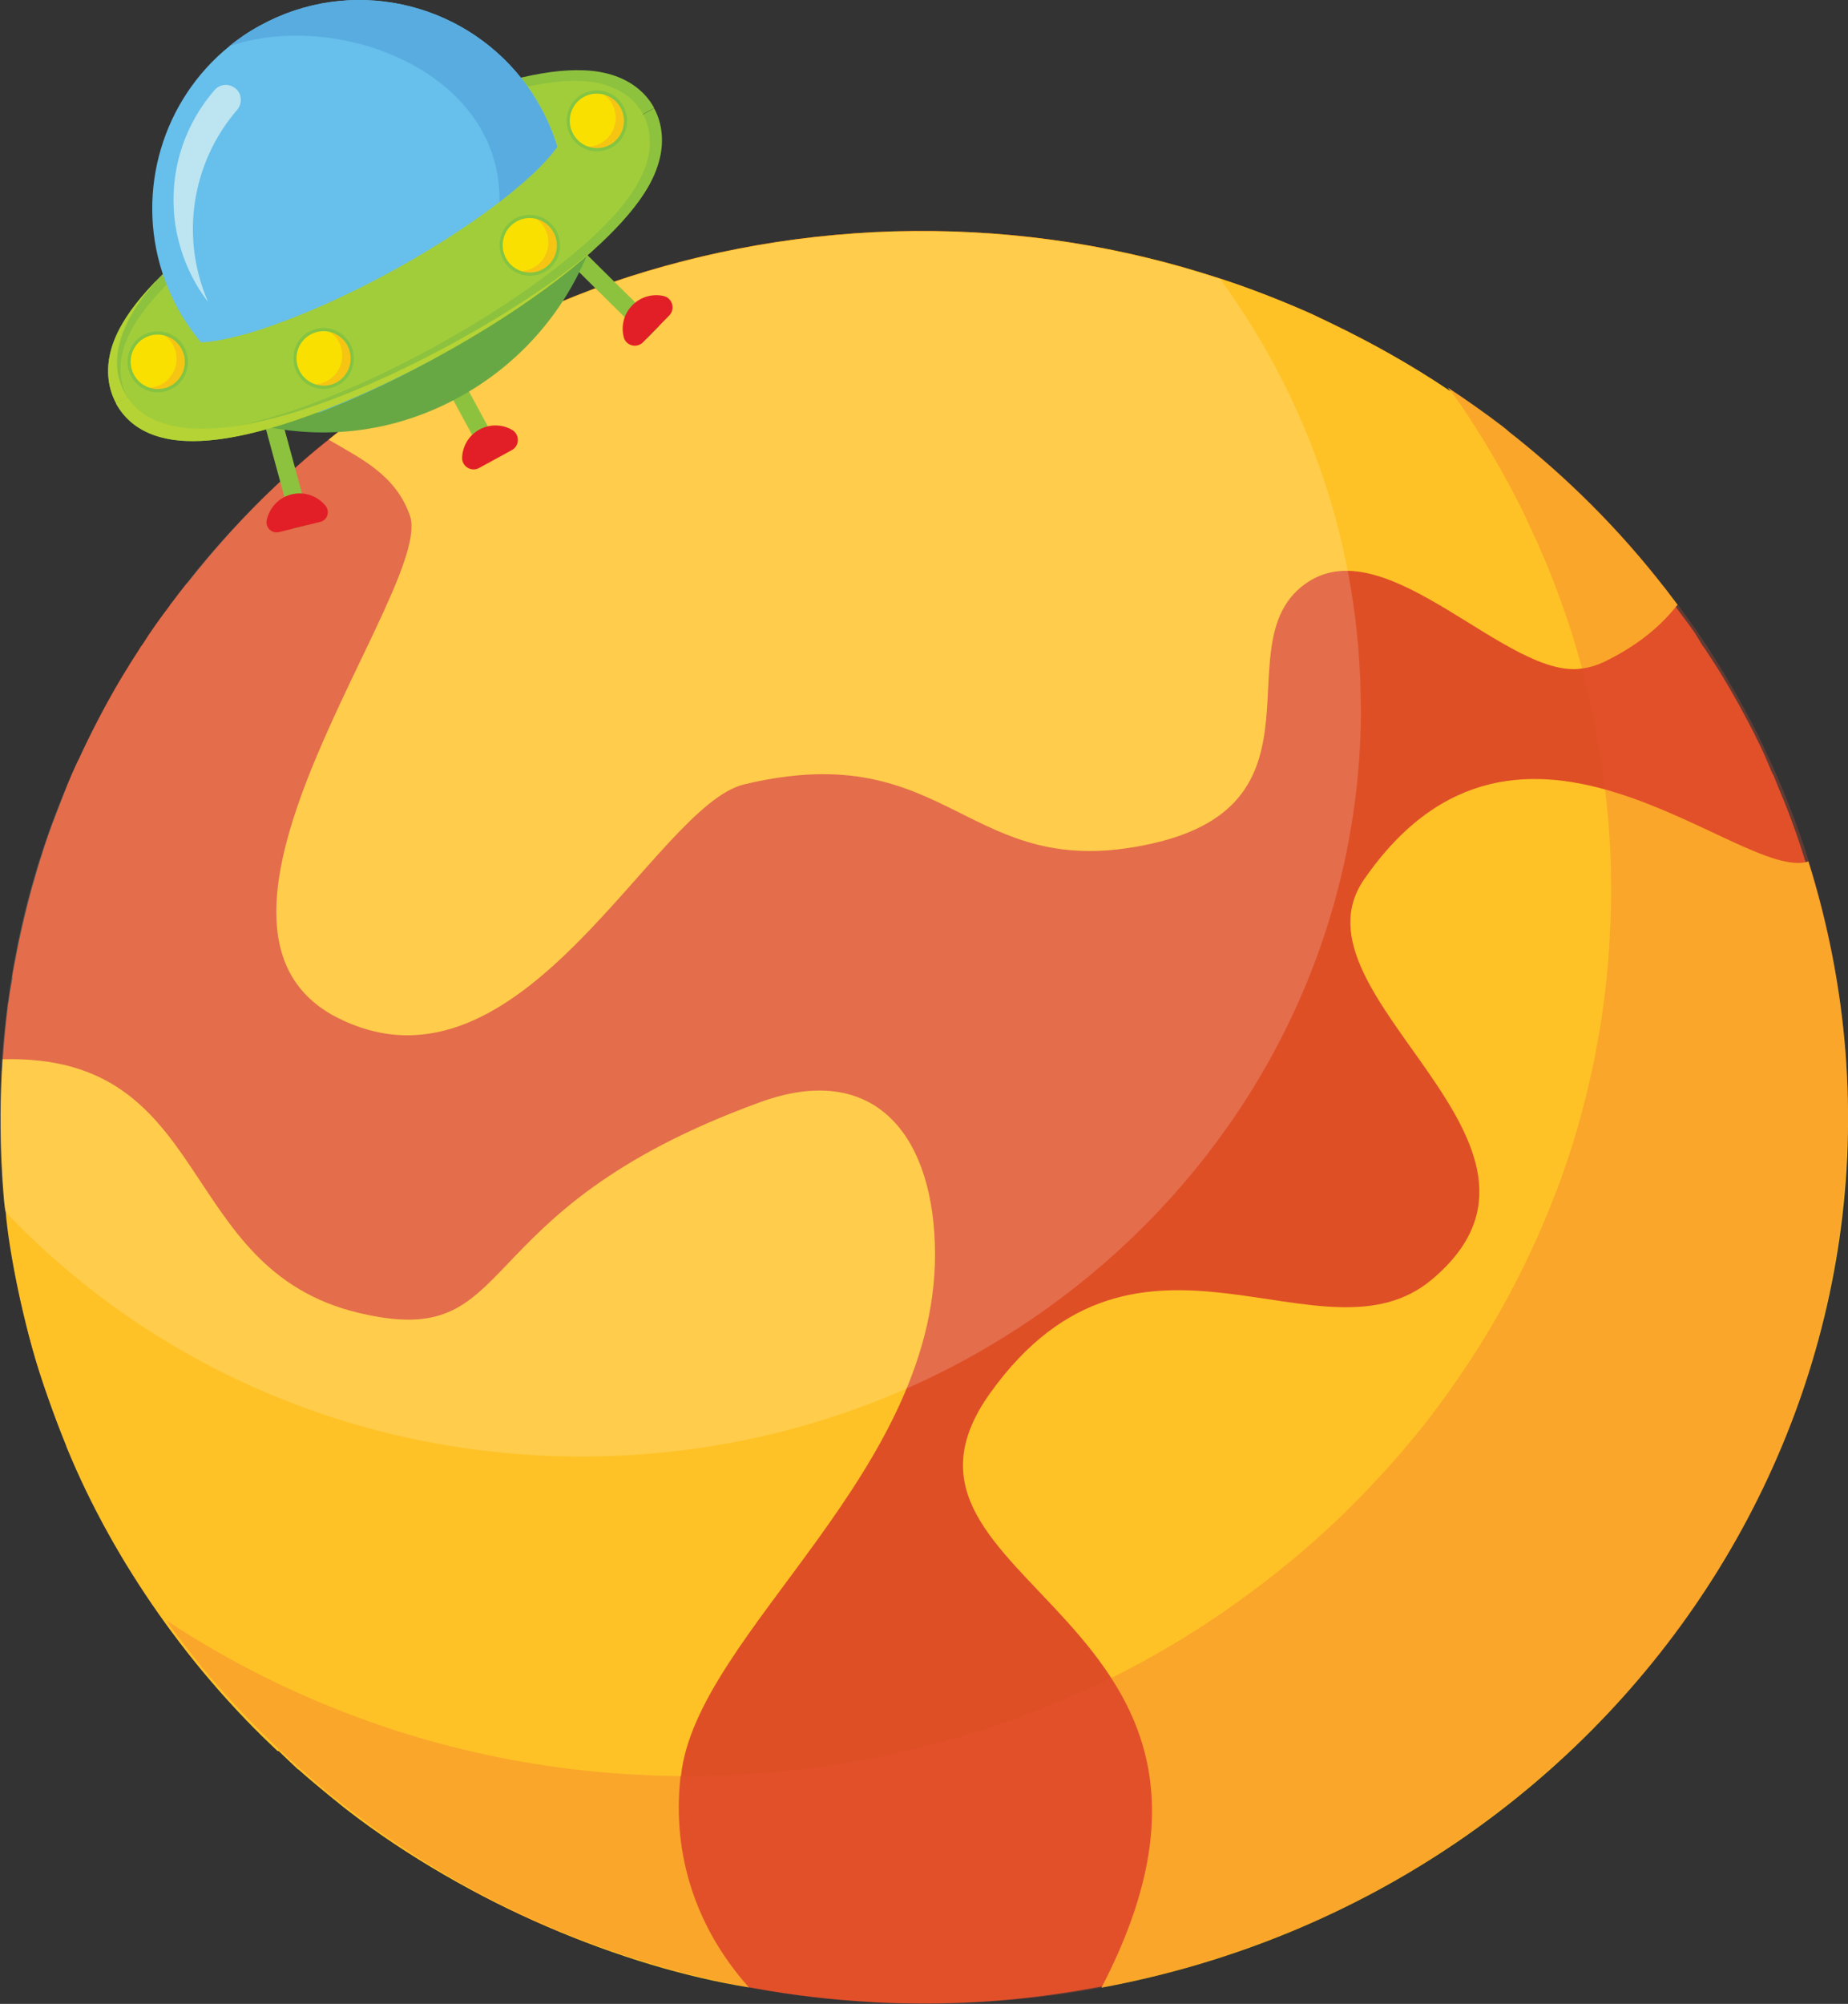 <?xml version="1.0" encoding="UTF-8"?>
<svg xmlns="http://www.w3.org/2000/svg" xmlns:xlink="http://www.w3.org/1999/xlink" viewBox="0 0 98.05 106.28">
  <rect x="0" y="0" width="98.05" height="106.28" fill="#333333" stroke="none"/>
  <defs>
    <style>
      .cls-1 {
        fill: #8dc23f;
      }

      .cls-2 {
        fill: #bce5f1;
      }

      .cls-3 {
        fill: #67bfeb;
      }

      .cls-4 {
        fill: #ea5537;
      }

      .cls-5 {
        fill: #fff;
      }

      .cls-6 {
        fill: #f6c514;
      }

      .cls-7 {
        mix-blend-mode: multiply;
        opacity: .25;
      }

      .cls-8 {
        fill: none;
      }

      .cls-9 {
        fill: url(#radial-gradient);
      }

      .cls-10 {
        clip-path: url(#clippath-1);
      }

      .cls-11 {
        fill: #a2cd3a;
      }

      .cls-12 {
        fill: #58ace0;
      }

      .cls-13 {
        isolation: isolate;
      }

      .cls-14 {
        fill: #df4f26;
      }

      .cls-15 {
        fill: #67a844;
      }

      .cls-16 {
        fill: #e21f26;
      }

      .cls-17 {
        mix-blend-mode: soft-light;
        opacity: .11;
      }

      .cls-18 {
        fill: #fae001;
      }

      .cls-19 {
        mix-blend-mode: screen;
        opacity: .17;
      }

      .cls-20 {
        fill: #b5d334;
      }

      .cls-21 {
        fill: #85c441;
      }

      .cls-22 {
        fill: #ffc226;
      }

      .cls-23 {
        clip-path: url(#clippath);
      }
    </style>
    <clipPath id="clippath">
      <rect class="cls-8" x="506.18" y="200.83" width="360" height="506.64"/>
    </clipPath>
    <clipPath id="clippath-1">
      <rect class="cls-8" x="95.83" y="54.2" width="1295.74" height="729.17"/>
    </clipPath>
    <radialGradient id="radial-gradient" cx="-161.04" cy="394.76" fx="-161.04" fy="394.76" r="308.95" gradientTransform="translate(1081.41 -47.05) scale(2.1 1.18)" gradientUnits="userSpaceOnUse">
      <stop offset="0" stop-color="#20366b"/>
      <stop offset=".39" stop-color="#1c3263"/>
      <stop offset="1" stop-color="#13274d"/>
      <stop offset="1" stop-color="#13274d"/>
    </radialGradient>
  </defs>
  <g class="cls-13">
    <g id="Layer_1" data-name="Layer 1">
      <g class="cls-23">
        <g class="cls-10">
          <rect class="cls-9" x="95.83" y="54.2" width="1295.74" height="729.17"/>
          <g>
            <g class="cls-17">
              <path class="cls-5" d="M1503.21,16.38l-183.71-236.13C1178.18-75.72,1075,42.23,951.93-1.33c-52.77-18.68-80.03-51.6-175.35,60.04-212.19,248.52-213.44,74.95-278.94,67.91-46.65-5.01-94.99,71.01-125.71,100.98-30.23,29.49-78.38,50.15-113.94,27.37-10.3-6.6-18.4-16.24-28.77-22.74-28.02-17.55-65.92-7.83-92.65,11.63-46.15,33.59-89.25,117.51-158.58,106.36-55.77-8.96-54.8-41.6-154.39,173.36l21.39,61.15,31.56,79.88c19.55,43.48,82.03,60.25,120.72,32.41,43.28-31.15,56.07-103.7,108.8-111.6,29.13-4.36,56.15,14.79,84.92,21.1,105.69,23.18,173.89-110.16,204.33-155.41,23.54-34.99,38.77-34.11,72.51-19.03,207.38,92.68,264.77-113.45,323.73-133.95,19.11-6.64,39.67,2.43,58.34,10.2,229.39,95.41,239.1-112.07,358.9-142.29,78.54-19.81,187.73,37.77,269.68,3.5,19.58-8.19,82.36-39.65,82.36-39.65l-57.63-113.53-162.32-174.98,162.32,174.98Z"/>
            </g>
            <g class="cls-17">
              <path class="cls-5" d="M1442.58,41.12c-70.79,71.65-192.52,49.64-282.53,94.81-40.93,20.54-69.39,67.16-105.8,94.95-98.26,74.97-144.43,37.1-186.23,29.24-166.72-31.36-201.62,139.85-292.3,152.64-75.13,10.59-115.22-63.19-162.42-46.67-55.71,19.5-73.38,119.65-153.38,156.69-80.41,37.23-200.3-66.75-262.39,62.24-18.08,37.56-55.18,74.25-96.38,68l-16.69-23.31c43.39-72.82,81.84-191.1,148.97-242.83,149.26-115.03,174.09,13.12,245.88-26.62,96.17-53.23,103.95-105.16,180.03-121.71,64.81-14.1,98.01,56.32,190.19,24.05,77.18-27.02,134.29-157.22,205.36-195.53,128.71-69.38,185.99,102.45,454.16-102.55l133.53,76.61Z"/>
            </g>
          </g>
        </g>
      </g>
      <g>
        <g>
          <path class="cls-14" d="M97.86,57.81c.03.96.03,1.9,0,2.85,0,.07,0,.12,0,.18,0,.12,0,.25-.03.37,0,.06,0,.11,0,.16-.06,1.49-.21,2.95-.41,4.4,0,.07-.02.15-.03.22-.09.54-.18,1.1-.27,1.64-.05.21-.09.44-.15.65-.03.14-.04.28-.09.42,0,.02,0,.03,0,.05-.03.11-.03.22-.06.33-.08.35-.15.71-.26,1.06,0,0-.02,0-.03,0-.37,1.53-.8,3.03-1.32,4.5-.09.24-.18.48-.27.72-.03.09-.07.18-.1.26-.18.47-.39.92-.59,1.39,0,0,.03,0,.04-.02-.16.38-.35.74-.52,1.11-.15.35-.31.68-.47,1.02-.33.68-.69,1.35-1.06,2.02-.16.3-.32.59-.49.88-.39.68-.8,1.34-1.22,1.99-.19.29-.37.58-.57.86-.4.6-.82,1.2-1.26,1.77-.13.18-.25.37-.39.55-.12.15-.25.29-.37.45-.19.24-.36.49-.55.73-1.12,1.34-2.3,2.63-3.57,3.86-.02,0-.04.02-.07.02-1.11,1.09-2.27,2.14-3.49,3.12-.09.07-.21.14-.3.22-.86.68-1.72,1.32-2.62,1.95-1.22.85-2.51,1.62-3.83,2.36-.39.22-.78.45-1.18.67-4.27,2.23-8.92,3.86-13.85,4.78-.49.09-.98.18-1.48.26-2.14.35-4.32.57-6.55.63-.97.03-1.94.02-2.89,0-.51-.02-1.01-.03-1.51-.07-2.01-.12-3.98-.35-5.91-.7-.13-.02-.25-.04-.38-.07-.36-.06-.71-.13-1.06-.21-.48-.1-.95-.21-1.43-.31-.13-.02-.25-.05-.38-.08-3.7-.91-7.24-2.2-10.56-3.87-.69-.34-1.36-.71-2.03-1.09-1.04-.58-2.05-1.18-3.04-1.83-1-.65-1.97-1.34-2.89-2.06h0s0,0,0,0c-.11-.08-.21-.18-.33-.27-.76-.59-1.49-1.2-2.21-1.84h-.02c-.35-.32-.68-.65-1.02-.97-.02,0-.04,0-.06,0h0c-.25-.24-.47-.49-.71-.72-.2-.2-.39-.39-.58-.59-.45-.45-.89-.92-1.33-1.39-.11-.12-.23-.24-.34-.36-.13-.14-.24-.29-.37-.44-.2-.22-.4-.44-.6-.67-.62-.75-1.21-1.52-1.79-2.3-.03-.04-.07-.09-.1-.13-.39-.54-.78-1.1-1.15-1.65-.05-.08-.1-.16-.15-.24-.35-.54-.7-1.07-1.03-1.62-.05-.09-.1-.18-.15-.27-.33-.54-.64-1.1-.94-1.67-.04-.08-.09-.16-.13-.25-.31-.59-.61-1.17-.89-1.77-.03-.05-.05-.11-.08-.16-.29-.63-.58-1.28-.85-1.93,0,0,0-.02,0-.02-.33-.82-.64-1.64-.94-2.47-.07-.18-.14-.37-.21-.56-.03-.09-.05-.18-.09-.27,0-.04-.03-.09-.04-.13h0c-.38-1.12-.7-2.25-.96-3.41-.08-.3-.15-.63-.23-.94-.03-.15-.05-.31-.09-.45,0,0,0,0,0,0-.06-.31-.13-.63-.19-.95-.03-.16-.04-.33-.08-.49-.12-.7-.22-1.41-.31-2.12-.03-.22-.07-.43-.09-.65,0,0,0-.02,0-.03-.03-.21-.04-.41-.06-.63-.03-.35-.07-.72-.09-1.07-.03-.16-.03-.35-.03-.52-.04-.43-.05-.85-.07-1.28-.04-1.53,0-3.04.09-4.54.06-.98.16-1.95.28-2.93.02-.08.03-.16.04-.24.03-.2.05-.4.09-.59.03-.2.08-.39.1-.59t-.02,0c.02-.08.03-.16.04-.24.03-.2.08-.39.11-.58,0-.04.02-.09.03-.13.06-.33.12-.66.19-.98.06-.29.13-.57.19-.85.07-.31.15-.63.23-.96.14-.56.29-1.12.46-1.67.12-.45.26-.88.4-1.31.09-.29.19-.59.29-.87.11-.31.22-.62.34-.92.12-.31.24-.63.36-.94.07-.16.12-.32.19-.48.05-.16.12-.32.19-.48.11-.26.21-.51.33-.76.04-.09.08-.17.12-.26.04-.07.08-.14.11-.21.02-.02.03-.05.03-.07h0c.45-.97.93-1.92,1.44-2.86.52-.96,1.09-1.89,1.68-2.8.06-.1.11-.19.19-.28.45-.72.95-1.41,1.46-2.08t0-.02s.03-.05.06-.07c.27-.35.54-.71.82-1.06h.02c1.24-1.58,2.57-3.08,3.99-4.49.33-.32.66-.64,1-.96.31-.3.63-.59.95-.86.41-.37.83-.73,1.27-1.08.09-.08.2-.16.3-.24.33-.28.68-.54,1.02-.81.21-.18.45-.36.69-.52,2.65-1.97,5.51-3.69,8.58-5.1,1.23-.57,2.48-1.08,3.77-1.57,4.96-1.81,10.32-2.88,15.93-3.05,5.68-.16,11.16.61,16.28,2.18.35.11.7.22,1.05.33,1.56.51,3.05,1.09,4.54,1.74.46.2.91.43,1.36.64,2.2,1.06,4.31,2.25,6.31,3.6.24.16.48.32.71.49.63.43,1.24.87,1.84,1.33,0,0,.02.02.03.02.13.09.26.19.37.29.39.31.77.64,1.15.96h0c1.7,1.43,3.3,2.95,4.79,4.59.79.87,1.56,1.77,2.29,2.71,0,0,.02,0,.02.02.26.33.5.67.75,1.01.04.06.09.12.13.18h0s.04.06.06.09c.04.06.09.11.12.16.15.2.29.38.43.58.03.02.04.06.06.08.04.07.08.12.13.18.17.25.32.52.48.77.05.07.1.14.15.21h0c.31.48.63.96.92,1.44.61,1.01,1.18,2.05,1.72,3.11.05.11.09.21.15.31.07.15.15.29.21.43.21.45.39.91.59,1.36,0,0,0,0,.02,0,.07.16.13.34.2.5.28.67.56,1.34.81,2.04.14.37.27.75.4,1.14.1.32.21.64.31.97.1.3.19.6.28.9.13.46.26.93.38,1.4.09.37.2.74.28,1.12.05.2.08.41.12.61.11.5.21,1,.29,1.5.06.34.14.67.2,1.01,0,.07,0,.13.02.19,0,.03,0,.06,0,.09.03.19.04.38.07.57.03.21.07.4.09.62.02.09.03.18.03.27,0,0,0,0,0,0,0,.02,0,.05,0,.08.15,1.22.26,2.46.3,3.7Z"/>
          <path class="cls-22" d="M89.01,32.07s-.05.07-.09.11c-.94,1.17-2.19,2.14-3.84,2.94-.38.17-.76.29-1.17.34-3.91.57-10.24-7.36-14.5-4.6-4.69,3.05,1.52,11.71-8.33,13.89-9.85,2.19-10.58-5.78-21.59-3.15-4.78,1.14-11.77,17.21-21.5,12.42-9.73-4.8,5.09-22.89,3.76-26.67-.76-2.17-2.58-3.01-4.31-4.03.33-.28.68-.54,1.02-.81.21-.18.45-.36.69-.52,2.65-1.97,5.51-3.69,8.58-5.1,1.23-.57,2.48-1.08,3.77-1.57,4.96-1.81,10.32-2.88,15.93-3.05,5.68-.16,11.16.61,16.28,2.18.35.11.7.22,1.05.33,1.56.51,3.05,1.09,4.54,1.74.46.2.91.43,1.36.64,2.2,1.06,4.31,2.25,6.31,3.6-.05-.07-.1-.13-.15-.2.98.65,1.95,1.33,2.88,2.04.12.1.25.19.36.3,3.09,2.42,5.85,5.18,8.24,8.25,0,0,.02,0,.02.02.23.31.46.6.69.91Z"/>
          <path class="cls-22" d="M58.44,105.42c10.39-19.97-13.26-21.26-5.9-31.54,7.88-11,17.64-1.08,23.47-6.05,8.5-7.19-7.91-14.99-3.64-21.18,8.3-12.02,19.98.2,23.58-.96,8.45,26.95-9.46,54.54-37.51,59.73Z"/>
          <path class="cls-22" d="M36.11,94.2c-.48,4.19.85,8.11,3.63,11.21,0,0,0,0,.02,0-6.64-1.06-14.87-4.41-21.4-9.46h0s0,0,0,0c-.09-.07-1.7-1.36-2.53-2.11h-.02c-.35-.32-.68-.65-1.02-.97-.02,0-.04,0-.06,0h0c-4.43-4.12-8.64-9.86-11.21-16.15,0,0,0-.02,0-.02-.73-1.78-1.24-3.36-1.27-3.44h0c-.99-2.94-1.79-6.93-1.95-9.02-.09-.08-.43-4.17-.16-8.06,11.27-.3,9.11,11.12,18.89,13.45,8.77,2.09,5.26-5.35,21.32-11.18,5.85-2.12,9.04,1.5,9.25,7.48.44,12.06-12.68,20.64-13.47,28.27Z"/>
          <g class="cls-7">
            <path class="cls-4" d="M98,60.67c0,.18-.02.36-.03.54-.08,2.19-.33,4.33-.73,6.43-.06.35-.13.71-.21,1.06-.42,2.03-.99,4.02-1.68,5.95-.12.34-.25.67-.38.99-1.61,4.16-3.83,8.05-6.52,11.57-1.07,1.39-2.21,2.7-3.44,3.97-1.42,1.48-2.97,2.89-4.6,4.2-.95.76-1.91,1.48-2.92,2.17-1.6,1.1-3.27,2.11-5.01,3.03-4.32,2.25-9.03,3.91-14.03,4.83-2.06.39-4.17.64-6.33.77-.51.03-1.01.06-1.52.07h-.15c-.97.03-1.94.02-2.89,0-.51-.02-1.01-.03-1.51-.07-2.01-.12-3.98-.35-5.91-.7-.13-.02-.27-.05-.39-.07-.35-.06-.7-.13-1.05-.21-.48-.1-.95-.21-1.43-.31-3.79-.91-7.41-2.24-10.79-3.94-1.75-.87-3.45-1.86-5.07-2.93-1-.65-1.97-1.34-2.9-2.07-.87-.66-1.71-1.37-2.53-2.11h-.02c-1.43-1.27-2.77-2.61-4.06-4.04-1.11-1.24-2.14-2.54-3.11-3.89.02.02.03.03.05.04,1.62,1.07,3.32,2.05,5.07,2.93,6,3.01,12.72,4.87,19.83,5.24,1.42.08,2.85.1,4.3.06,7.93-.24,15.35-2.27,21.87-5.67.33-.17.67-.35,1-.54,1.39-.77,2.73-1.6,4.02-2.49,1-.69,1.97-1.41,2.92-2.17,1.63-1.3,3.18-2.71,4.6-4.2,1.23-1.27,2.37-2.59,3.44-3.97.15-.2.3-.4.44-.59,2.5-3.36,4.56-7.04,6.09-10.98.13-.32.26-.65.38-.99.22-.63.44-1.25.64-1.9,0,0,0,0,0,0,.41-1.32.76-2.67,1.05-4.04.09-.35.15-.71.21-1.06.18-.92.33-1.86.44-2.8.15-1.2.25-2.4.29-3.63.02-.18.03-.36.03-.54.03-.95.03-1.9,0-2.86-.06-1.77-.22-3.53-.49-5.24,0-.1-.02-.19-.03-.28-.25-1.62-.58-3.2-1-4.76-.72-2.7-1.69-5.3-2.88-7.78-.11-.26-.23-.49-.35-.75-.96-1.91-2.05-3.77-3.25-5.53-.07-.08-.12-.17-.19-.26-.09-.13-.18-.26-.27-.38-.05-.07-.1-.13-.15-.2.98.65,1.95,1.33,2.88,2.04.12.1.25.19.36.3,3.09,2.42,5.85,5.18,8.24,8.25,0,0,.02,0,.02.02.23.31.46.6.69.91.27.37.54.75.81,1.13.07.08.12.17.19.26,1.2,1.76,2.29,3.62,3.25,5.53.12.26.24.49.35.75.92,1.91,1.7,3.9,2.34,5.95.67,2.14,1.18,4.34,1.53,6.6.02.09.03.18.03.28.27,1.72.43,3.47.49,5.24.03.96.03,1.91,0,2.86Z"/>
          </g>
          <g class="cls-19">
            <path class="cls-5" d="M72.21,37.53c0,21.94-18.51,39.72-41.35,39.72-12.12,0-23.03-5.01-30.59-13-.06-.57-.11-1.15-.15-1.73-.03-.17-.04-.35-.04-.52-.04-.43-.05-.85-.06-1.28-.08-2.54.06-5.02.38-7.46.01-.09.03-.16.04-.24.54-4.06,1.64-7.95,3.21-11.59.11-.26.22-.51.33-.75.97-2.16,2.11-4.24,3.4-6.22.06-.1.11-.18.19-.28.44-.72.95-1.41,1.45-2.08t.01-.02c2.66-3.61,5.83-6.83,9.43-9.55.22-.18.44-.36.68-.52,2.66-1.97,5.52-3.68,8.58-5.09,1.23-.57,2.48-1.08,3.77-1.57,4.96-1.81,10.31-2.88,15.93-3.05,5.68-.16,11.16.61,16.28,2.18.35.11.71.22,1.05.33,4.69,6.44,7.45,14.28,7.45,22.75Z"/>
          </g>
        </g>
        <g>
          <polygon class="cls-1" points="16.47 27.8 15.55 28.05 13.62 20.96 14.53 20.7 16.47 27.8"/>
          <polygon class="cls-1" points="26.37 23.51 25.54 23.97 22.04 17.51 22.87 17.05 26.37 23.51"/>
          <polygon class="cls-1" points="34.98 17.3 34.31 17.98 29.1 12.82 29.76 12.14 34.98 17.3"/>
          <path class="cls-15" d="M31.37,12.97c-1.24,3.33-3.64,6.24-6.98,8.08s-6.91,2.26-10.29,1.58c2.69-1.04,5.58-2.39,8.47-3.97,3.26-1.79,6.29-3.75,8.81-5.69Z"/>
          <path class="cls-1" d="M31,8.81c-.25-.06-1.42-.07-3.76.67-2.17.69-4.75,1.83-7.27,3.21s-4.87,2.95-6.62,4.41c-1.89,1.58-2.52,2.57-2.6,2.82.04-.11.08-.51-.16-.97l-4.43,2.43c-.39-.72-.51-1.56-.36-2.42.1-.59.33-1.18.69-1.8.53-.91,1.38-1.92,2.51-2.97,2.11-1.97,5.15-4.08,8.55-5.95s6.81-3.29,9.6-4c1.5-.39,2.79-.56,3.85-.51.72.03,1.33.16,1.88.39.81.34,1.44.89,1.83,1.61l-4.43,2.43c.24.45.61.63.72.66Z"/>
          <path class="cls-11" d="M30.54,8.97c-.24-.05-1.34-.03-3.58.7-2.07.68-4.54,1.78-6.95,3.1s-4.67,2.81-6.36,4.2c-1.82,1.49-2.44,2.42-2.52,2.65.04-.1.09-.48-.13-.89l-4.24,2.33c-.35-.65-.46-1.42-.29-2.22.11-.54.34-1.09.69-1.67.52-.85,1.34-1.79,2.44-2.79,2.04-1.86,4.96-3.87,8.22-5.65s6.52-3.17,9.18-3.89c1.43-.39,2.66-.57,3.65-.55.68.01,1.26.12,1.77.32.76.29,1.34.79,1.7,1.45l-4.24,2.33c.22.41.57.57.67.59Z"/>
          <g>
            <path class="cls-3" d="M28.72,5.76c.36.66.64,1.34.85,2.02.12.39.22.79.3,1.19.38,2.02.19,4.08-.51,5.96-1.82,1.4-3.99,2.8-6.34,4.09-.14.08-.29.16-.43.24-1.93,1.04-3.85,1.93-5.66,2.62-2.09-.42-4.05-1.44-5.6-3-.16-.16-.31-.32-.47-.49-.54-.62-1.03-1.3-1.44-2.05-.33-.62-.6-1.25-.81-1.89-1.4-4.34.02-9.13,3.55-11.99.5-.41,1.05-.78,1.64-1.1C18.58-1.27,24.44.05,27.7,4.2c.38.48.72,1,1.02,1.56Z"/>
            <path class="cls-12" d="M28.72,5.76c.36.66.64,1.34.85,2.02.12.39.22.79.3,1.19.38,2.02.19,4.08-.51,5.96-1.82,1.4-3.99,2.8-6.34,4.09-.14.08-.29.16-.43.24C33.11,6.78,19.95-.21,12.16,2.45c.5-.41,1.05-.78,1.64-1.1C18.58-1.27,24.44.05,27.7,4.2c.38.48.72,1,1.02,1.56Z"/>
            <path class="cls-2" d="M12.76,5.11h0c-.16-.62-.95-.82-1.37-.34-1.5,1.72-2.31,3.99-2.17,6.35.03.54.11,1.09.25,1.63.17.67.4,1.29.7,1.88.08.16.17.32.26.48.19.32.39.62.61.9-.1-.22-.18-.44-.26-.66-1.16-3.29-.43-6.94,1.8-9.52.17-.2.24-.47.17-.72Z"/>
          </g>
          <path class="cls-1" d="M34.7,5.73c.39.72.51,1.55.36,2.42-.11.59-.33,1.18-.69,1.8-.53.91-1.38,1.91-2.51,2.97-.65.61-1.39,1.23-2.21,1.86-1.82,1.4-3.99,2.8-6.34,4.09-2.07,1.14-4.15,2.11-6.09,2.86-1.24.48-2.42.87-3.51,1.15-1.5.39-2.79.56-3.85.51-.72-.03-1.33-.16-1.88-.39-.81-.34-1.44-.89-1.83-1.61l4.43-2.43c-.24-.45-.61-.63-.72-.66.14.04.55.05,1.29-.06.33-.05.73-.13,1.2-.25.38-.09.8-.21,1.28-.36,2.17-.69,4.75-1.83,7.27-3.21s4.87-2.95,6.62-4.41c.38-.32.71-.61,1-.88.69-.66,1.12-1.16,1.35-1.5.15-.21.23-.36.25-.43-.04.11-.08.51.16.97l4.43-2.43Z"/>
          <path class="cls-11" d="M34.11,6.05c.35.65.46,1.42.29,2.22-.11.54-.34,1.09-.69,1.67-.52.85-1.34,1.79-2.44,2.79-.63.57-1.35,1.16-2.13,1.76-1.75,1.32-3.84,2.66-6.09,3.9-1.99,1.09-3.98,2.03-5.83,2.76-1.18.47-2.31.85-3.35,1.13-1.43.39-2.66.57-3.65.55-.68-.01-1.26-.12-1.77-.32-.76-.29-1.34-.79-1.7-1.45l3.25-2.74c-.22-.41.42-.15.32-.18.13.03.52.04,1.22-.08.32-.05.69-.14,1.14-.25.36-.09.77-.21,1.22-.36,2.07-.68,4.54-1.78,6.95-3.1s4.67-2.81,6.36-4.2c.37-.3.69-.58.96-.83.67-.62,1.08-1.09,1.31-1.41.15-.2.26-.49.28-.56-.04.1.43-.43.65-.02l3.69-1.26Z"/>
          <path class="cls-20" d="M8.25,14.94c-1.07,1.11-2.18,2.51-2.45,4.03-.15.86-.03,1.7.36,2.42l.6-.33c-1.76-2.66,1.22-5.8,1.5-6.1v-.02Z"/>
          <path class="cls-20" d="M31.7,13.06c-5.07,4.55-21.41,13.37-24.95,8l-.6.33c1.85,3.4,7.45,1.74,11.07.34,4.84-1.87,10.76-5.25,14.48-8.67h0Z"/>
          <g>
            <ellipse class="cls-18" cx="17.17" cy="19.01" rx="1.52" ry="1.53"/>
            <path class="cls-6" d="M17.32,17.49c.27.14.5.35.65.63.4.74.13,1.67-.61,2.08-.28.15-.59.21-.89.18.43.22.96.23,1.42-.02.74-.41,1.01-1.34.61-2.08-.25-.46-.7-.74-1.18-.79Z"/>
            <g>
              <ellipse class="cls-18" cx="28.11" cy="13.01" rx="1.52" ry="1.53"/>
              <path class="cls-6" d="M28.26,11.49c.27.14.5.35.65.63.4.74.13,1.67-.61,2.08-.28.15-.59.21-.89.18.43.22.96.23,1.42-.02.74-.41,1.01-1.34.61-2.08-.25-.46-.7-.74-1.18-.79Z"/>
            </g>
            <g>
              <ellipse class="cls-18" cx="31.67" cy="6.41" rx="1.52" ry="1.53"/>
              <path class="cls-6" d="M31.83,4.89c.27.14.5.35.65.63.4.74.13,1.67-.61,2.08-.28.15-.59.21-.89.18.43.22.96.23,1.42-.02.74-.41,1.01-1.34.61-2.08-.25-.46-.7-.74-1.18-.79Z"/>
            </g>
            <g>
              <ellipse class="cls-18" cx="8.37" cy="19.19" rx="1.52" ry="1.53"/>
              <path class="cls-6" d="M8.53,17.67c.27.14.5.35.65.63.4.74.13,1.67-.61,2.08-.28.15-.59.21-.89.18.43.22.96.23,1.42-.02.74-.41,1.01-1.34.61-2.08-.25-.46-.7-.74-1.18-.79Z"/>
            </g>
            <path class="cls-21" d="M17.94,20.43c-.78.43-1.76.14-2.18-.65s-.14-1.77.64-2.19,1.76-.14,2.18.65.14,1.77-.64,2.19ZM16.48,17.74c-.7.38-.95,1.26-.57,1.96s1.26.96,1.95.58.95-1.26.57-1.96-1.26-.96-1.95-.58Z"/>
            <path class="cls-21" d="M28.88,14.43c-.78.43-1.76.14-2.18-.65s-.14-1.77.64-2.19,1.76-.14,2.18.65.14,1.77-.64,2.19ZM27.42,11.74c-.7.38-.95,1.26-.57,1.96s1.26.96,1.95.58.95-1.26.57-1.96-1.26-.96-1.95-.58Z"/>
            <path class="cls-21" d="M32.44,7.83c-.78.43-1.76.14-2.18-.65s-.14-1.77.64-2.19,1.76-.14,2.18.65.14,1.77-.64,2.19ZM30.98,5.14c-.7.38-.95,1.26-.57,1.96s1.26.96,1.95.58.95-1.26.57-1.96-1.26-.96-1.95-.58Z"/>
            <path class="cls-21" d="M9.14,20.61c-.78.43-1.76.14-2.18-.65s-.14-1.77.64-2.19,1.76-.14,2.18.65.14,1.77-.64,2.19ZM7.68,17.92c-.7.38-.95,1.26-.57,1.96s1.26.96,1.95.58.95-1.26.57-1.96-1.26-.96-1.95-.58Z"/>
          </g>
          <path class="cls-16" d="M14.8,28.22c-.38.09-.73-.24-.65-.63.14-.65.63-1.2,1.32-1.37s1.38.09,1.8.6c.25.31.1.77-.28.86l-2.18.54Z"/>
          <path class="cls-16" d="M25.42,24.82c-.42.23-.93-.09-.9-.57.03-.6.36-1.17.92-1.47s1.21-.28,1.73.02c.41.24.41.84-.01,1.07l-1.74.95Z"/>
          <path class="cls-16" d="M34.12,18.15c-.33.34-.92.19-1.03-.28-.14-.58,0-1.22.46-1.68.45-.46,1.08-.62,1.66-.49.47.11.63.69.3,1.03l-1.39,1.42Z"/>
        </g>
      </g>
    </g>
  </g>
</svg>